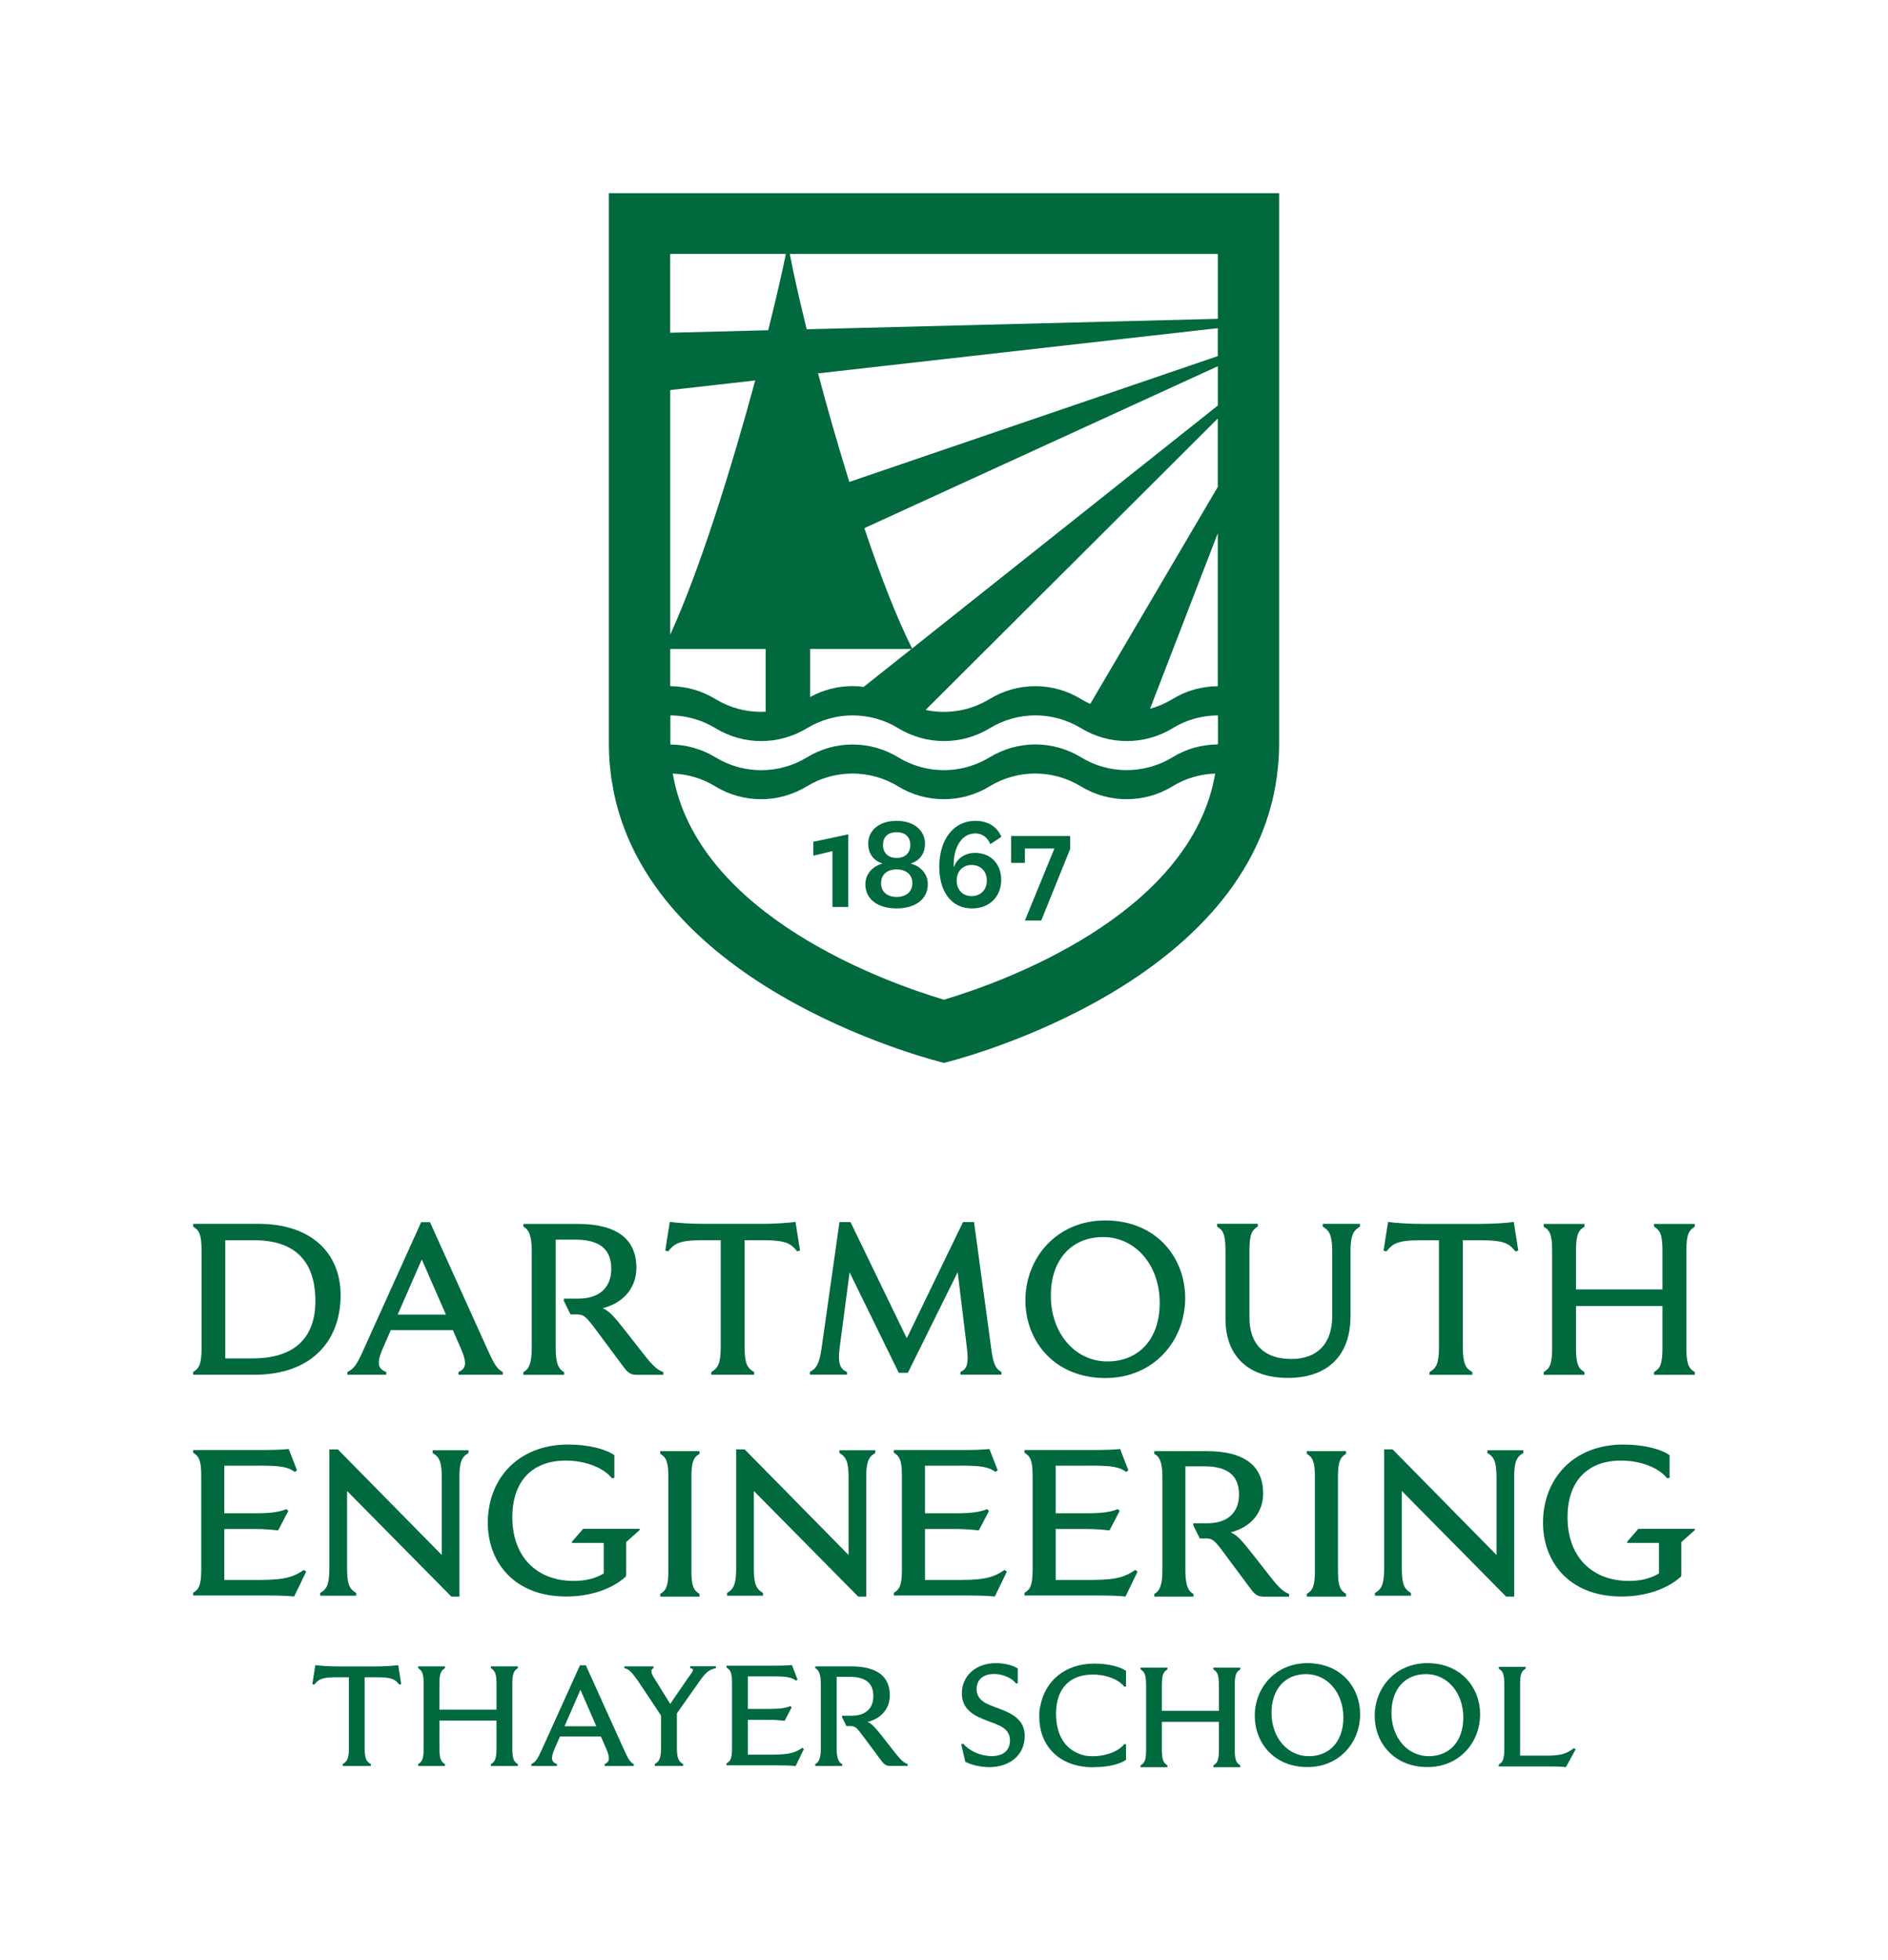 <?xml version="1.0" encoding="utf-8"?>
<!-- Generator: Adobe Illustrator 24.0.1, SVG Export Plug-In . SVG Version: 6.00 Build 0)  -->
<svg version="1.1" id="Layer_1" xmlns="http://www.w3.org/2000/svg" xmlns:xlink="http://www.w3.org/1999/xlink" x="0px" y="0px"
	 viewBox="0 0 293.27 304.46" style="enable-background:new 0 0 293.27 304.46;" xml:space="preserve">
<style type="text/css">
	.st0{fill:#00693E;}
</style>
<g>
	<path class="st0" d="M40.15,190.08H30v0.43c0.9,0.54,1.31,1.17,1.31,3.72v15.14c0,2.55-0.4,3.18-1.31,3.72v0.43h9.51
		c8.84,0,13.4-5.22,13.4-12.36C52.91,194.74,48.49,190.08,40.15,190.08 M39.24,210.98h-4.25v-18.35h4.55c6.1,0,9.45,3.08,9.45,9.44
		C48.99,207.6,45.94,210.98,39.24,210.98 M131.57,213.09c-1.04-0.43-1.47-1.24-1.14-3.82l1.54-11.66l7.64,15.61h1.41l7.74-15.64
		l1.44,11.82c0.3,2.51-0.03,3.25-1.01,3.68v0.43h6.36v-0.43c-0.87-0.47-1.24-1.17-1.57-3.55l-2.68-19.73h-1.71l-8.74,18.05
		l-8.74-18.05h-1.71l-2.78,19.59c-0.34,2.45-0.84,3.18-1.81,3.68v0.43h5.76V213.09z M117.13,213.09c-1.01-0.57-1.47-1.24-1.47-3.89
		v-16.58h2.85c3.65,0,4.35,0.54,5.33,1.74l0.43-0.13l-0.7-4.45c-1.37,0.17-3.18,0.3-5.46,0.3h-8.61c-2.28,0-4.09-0.13-5.46-0.3
		l-0.7,4.45l0.44,0.13c0.97-1.2,1.67-1.74,5.32-1.74h2.85v16.58c0,2.65-0.47,3.32-1.47,3.89v0.43h6.66V213.09z M87.63,213.53H81.3
		v-0.43c0.74-0.37,1.3-1.17,1.3-3.72v-15.14c0-2.54-0.57-3.35-1.3-3.72v-0.43h8.44c6.23,0,9.11,2.48,9.11,6.8
		c0,2.95-1.78,5.39-5.23,6.3c1.01,0.4,1.84,1.37,3.38,3.32l2.88,3.68c1.61,2.08,2.28,2.58,3.15,2.91v0.43h-4.12
		c-0.87,0-1.34-0.27-2.01-1.17l-4.19-5.63c-1.64-2.21-1.98-2.58-3.08-2.58h-1.01l-1.04-2.11v-0.34h2.21c3.38,0,5.16-1.78,5.16-4.62
		c0-3.11-1.88-4.55-5.59-4.55h-3.05v16.85c0,2.55,0.57,3.35,1.31,3.72V213.53z M75.87,209.91l-9.08-20.09h-1.37l-9.08,20.09
		c-0.9,1.98-1.37,2.71-2.38,3.18v0.43H60v-0.43c-1.21-0.47-1.61-1.21-0.54-3.65l1.24-2.85h9.65l1.24,2.85
		c1.07,2.45,0.7,3.18-0.37,3.65v0.43h6.87v-0.43C77.21,212.62,76.78,211.89,75.87,209.91 M61.77,204.18l3.75-8.57l3.75,8.57H61.77z
		 M246.12,190.52c-0.9,0.54-1.31,1.17-1.31,3.72v6.03h13.43v-6.03c0-2.54-0.4-3.18-1.31-3.72v-0.43h6.33v0.43
		c-0.9,0.54-1.31,1.17-1.31,3.72v15.14c0,2.55,0.4,3.18,1.31,3.72v0.43h-6.33v-0.43c0.91-0.54,1.31-1.17,1.31-3.72v-6.53h-13.43
		v6.53c0,2.55,0.4,3.18,1.31,3.72v0.43h-6.33v-0.43c0.9-0.54,1.31-1.17,1.31-3.72v-15.14c0-2.54-0.4-3.18-1.31-3.72v-0.43h6.33
		V190.52z M228.71,213.53h-6.66v-0.43c1.01-0.57,1.47-1.24,1.47-3.89v-16.58h-2.85c-3.65,0-4.35,0.54-5.32,1.74l-0.44-0.13l0.7-4.45
		c1.37,0.17,3.18,0.3,5.46,0.3h8.61c2.28,0,4.09-0.13,5.46-0.3l0.7,4.45l-0.43,0.13c-0.97-1.2-1.67-1.74-5.33-1.74h-2.85v16.58
		c0,2.65,0.47,3.32,1.47,3.89V213.53z M205.46,190.08h5.79v0.43c-0.97,0.57-1.47,1.24-1.47,3.88v10.01c0,6.2-3.62,9.61-9.71,9.61
		c-6.13,0-9.71-3.38-9.71-9.14v-10.65c0-2.54-0.4-3.18-1.31-3.72v-0.43h6.33v0.43c-0.9,0.54-1.3,1.17-1.3,3.72v10.42
		c0,4.12,2.28,6.43,6.5,6.43c4.05,0,6.36-2.38,6.36-6.66V194.4c0-2.65-0.5-3.32-1.47-3.88V190.08z M171.67,189.55
		c-7.5,0-12.39,5.79-12.39,12.42c0,6.3,4.49,12.06,12.43,12.06c7.5,0,12.39-5.79,12.39-12.42
		C184.1,195.31,179.61,189.55,171.67,189.55 M172.01,211.45c-4.96,0-8.78-4.32-8.78-10.21c0-5.63,3.25-9.11,8.14-9.11
		c4.96,0,8.77,4.32,8.77,10.21C180.15,207.97,176.9,211.45,172.01,211.45"/>
	<g>
		<path class="st0" d="M149.41,263.02c0,2.7,2.25,3.6,4.2,4.33c1.59,0.6,3.27,1.1,3.27,2.96c0,1.57-1.06,2.43-2.81,2.43
			c-1.83,0-3.49-0.8-4.48-1.95l-0.27,0.13l0.62,2.7c0.84,0.46,2.3,0.84,3.73,0.84c3.2,0,5.5-1.9,5.5-4.84c0-2.7-2.23-3.6-4.2-4.33
			c-1.59-0.6-3.27-1.11-3.27-2.96c0-1.46,1.04-2.34,2.7-2.34c1.35,0,2.78,0.6,3.42,1.48l0.27-0.04v-2.3
			c-0.77-0.49-2.03-0.82-3.4-0.82C151.6,258.31,149.41,260.26,149.41,263.02"/>
		<path class="st0" d="M170,274.46c2.26,0,4.05-0.51,4.91-1.13v-2.41l-0.27-0.04c-0.8,1.04-2.68,1.88-4.91,1.88
			c-0.42,0-0.81-0.03-1.19-0.09c-3.04-0.71-4.49-3.1-4.5-6.5c0-0.03,0-0.07,0-0.1c0.02-3.82,2.14-5.99,5.69-5.99
			c2.24,0,4.12,0.84,4.91,1.88l0.27-0.04v-2.41c-0.86-0.62-2.66-1.13-4.91-1.13c-4.69,0-7.67,2.8-8.39,6.53
			c-0.11,0.4-0.17,0.82-0.17,1.24c0,0.09,0.01,0.18,0.01,0.28c0,0.09-0.01,0.18-0.01,0.28c0,4.14,2.8,7.77,8.38,7.77l0-0.01
			C169.87,274.45,169.93,274.46,170,274.46"/>
		<path class="st0" d="M181.34,259.29c-0.6,0.35-0.86,0.77-0.86,2.45v3.98h8.86v-3.98c0-1.68-0.27-2.1-0.86-2.45V259h4.18v0.29
			c-0.6,0.35-0.86,0.77-0.86,2.45v9.99c0,1.68,0.26,2.1,0.86,2.45v0.29h-4.18v-0.29c0.6-0.35,0.86-0.77,0.86-2.45v-4.31h-8.86v4.31
			c0,1.68,0.27,2.1,0.86,2.45v0.29h-4.17v-0.29c0.6-0.35,0.86-0.77,0.86-2.45v-9.99c0-1.68-0.27-2.1-0.86-2.45V259h4.17V259.29z"/>
		<path class="st0" d="M203.08,258.31c-4.95,0-8.17,3.82-8.17,8.19c0,4.15,2.96,7.95,8.19,7.95c4.95,0,8.17-3.82,8.17-8.2
			C211.28,262.11,208.32,258.31,203.08,258.31 M203.3,272.76c-3.27,0-5.79-2.85-5.79-6.74c0-3.71,2.14-6.01,5.37-6.01
			c3.27,0,5.79,2.85,5.79,6.74C208.67,270.46,206.53,272.76,203.3,272.76"/>
		<path class="st0" d="M221.71,258.31c-4.95,0-8.17,3.82-8.17,8.19c0,4.15,2.96,7.95,8.2,7.95c4.95,0,8.17-3.82,8.17-8.2
			C229.91,262.11,226.95,258.31,221.71,258.31 M221.93,272.76c-3.27,0-5.79-2.85-5.79-6.74c0-3.71,2.14-6.01,5.37-6.01
			c3.27,0,5.79,2.85,5.79,6.74C227.3,270.46,225.16,272.76,221.93,272.76"/>
		<path class="st0" d="M243.24,274.46l1.5-2.76l-0.22-0.2c-1.15,0.8-1.83,1.17-4.2,1.17h-4.2v-11.05c0-1.68,0.26-2.1,0.86-2.45
			v-0.29h-4.17v0.29c0.6,0.35,0.86,0.77,0.86,2.45v9.99c0,1.68-0.27,2.1-0.86,2.45v0.29h7.16
			C241.47,274.35,242.4,274.37,243.24,274.46"/>
		<path class="st0" d="M57.63,274.28h-4.4v-0.29c0.66-0.38,0.97-0.82,0.97-2.56v-10.93h-1.88c-2.41,0-2.87,0.35-3.51,1.15
			l-0.29-0.09l0.46-2.94c0.91,0.11,2.1,0.2,3.6,0.2h5.68c1.5,0,2.7-0.09,3.6-0.2l0.46,2.94l-0.29,0.09c-0.64-0.8-1.1-1.15-3.51-1.15
			h-1.88v10.93c0,1.75,0.31,2.19,0.97,2.56V274.28z M69.12,259.1c-0.6,0.35-0.86,0.77-0.86,2.45v3.98h8.86v-3.98
			c0-1.68-0.27-2.1-0.86-2.45v-0.29h4.18v0.29c-0.6,0.35-0.86,0.77-0.86,2.45v9.99c0,1.68,0.26,2.1,0.86,2.45v0.29h-4.18v-0.29
			c0.6-0.35,0.86-0.77,0.86-2.45v-4.31h-8.86v4.31c0,1.68,0.27,2.1,0.86,2.45v0.29h-4.17v-0.29c0.6-0.35,0.86-0.77,0.86-2.45v-9.99
			c0-1.68-0.27-2.1-0.86-2.45v-0.29h4.17V259.1z"/>
		<path class="st0" d="M87.69,268.11l2.47-5.66l2.47,5.66H87.69z M96.99,271.89L91,258.64h-0.91l-5.99,13.25
			c-0.6,1.3-0.91,1.79-1.57,2.1v0.29h3.98v-0.29c-0.79-0.31-1.06-0.8-0.35-2.41l0.82-1.88h6.36l0.82,1.88
			c0.71,1.61,0.46,2.1-0.24,2.41v0.29h4.53v-0.29C97.87,273.68,97.58,273.19,96.99,271.89"/>
		<path class="st0" d="M119.92,260.36c2.3,0,3.03,0.15,3.73,0.66l0.24-0.15l-0.88-2.27c-0.82,0.09-1.92,0.11-3.27,0.11h-6.89v0.29
			c0.6,0.35,0.86,0.77,0.86,2.45v9.99c0,1.68-0.26,2.1-0.86,2.45v0.29h7.47c1.5,0,2.43,0.02,3.27,0.11l1.28-2.65l-0.24-0.18
			c-0.95,0.64-1.79,1.06-4.55,1.06h-3.91v-5.41h3.31c0.84,0,1.79,0.07,2.41,0.15l1.08-2.08l-0.2-0.2c-0.68,0.29-1.57,0.44-3.18,0.44
			h-3.42v-5.06H119.92z"/>
		<path class="st0" d="M130.81,274.28h-4.17v-0.29c0.48-0.24,0.86-0.77,0.86-2.45v-9.99c0-1.68-0.38-2.21-0.86-2.45v-0.29h5.57
			c4.11,0,6.01,1.64,6.01,4.48c0,1.95-1.17,3.56-3.45,4.15c0.66,0.27,1.21,0.91,2.23,2.19l1.9,2.43c1.06,1.37,1.5,1.7,2.08,1.92
			v0.29h-2.72c-0.57,0-0.88-0.18-1.33-0.77l-2.76-3.71c-1.08-1.46-1.3-1.7-2.03-1.7h-0.66l-0.68-1.39v-0.22h1.46
			c2.23,0,3.4-1.17,3.4-3.05c0-2.05-1.24-3-3.69-3h-2.01v11.11c0,1.68,0.38,2.21,0.86,2.45V274.28z"/>
		<path class="st0" d="M105.14,264.95v6.47c0,1.74,0.31,2.19,0.97,2.56v0.29h-4.4v-0.29c0.66-0.38,0.97-0.82,0.97-2.56v-6.47"/>
		<path class="st0" d="M105.04,266.14c0,0-2.7-4.36-3.18-5.12c-0.48-0.75-1.06-1.61-0.35-1.92v-0.29h-4.53v0.29
			c0.81,0.14,1.2,0.72,2.1,1.94l4.61,6.91"/>
		<path class="st0" d="M103.44,268.52c0,0,5-7.08,5.34-7.57c1.14-1.63,1.76-1.68,2.42-1.86v-0.29h-3.98v0.29
			c0.8,0.13,0.38,0.48-0.4,1.59l-3.74,5.46"/>
	</g>
	<g>
		<path class="st0" d="M198.69,115.42V30H94.58v85.42c0,1.2,0.05,2.38,0.16,3.53l0,0h0c0.02,0.21,0.04,0.42,0.07,0.63
			c0,0.04,0,0.08,0.01,0.12c0.01,0.07,0.02,0.13,0.02,0.2c0.02,0.2,0.05,0.4,0.07,0.6c0.02,0.16,0.05,0.32,0.07,0.48
			c0.02,0.11,0.03,0.22,0.05,0.33c0.03,0.2,0.07,0.39,0.11,0.59c0.06,0.34,0.11,0.68,0.18,1.01c0,0.01,0,0.01,0,0.02
			c0.01,0.06,0.02,0.11,0.03,0.17l0,0c6.46,31.29,51.28,41.98,51.28,41.98s44.79-10.68,51.28-41.95l0,0c0-0.02,0.01-0.04,0.01-0.06
			c0,0,0-0.01,0-0.01c0.04-0.21,0.08-0.42,0.12-0.63c0.1-0.52,0.19-1.05,0.26-1.58c0.04-0.2,0.06-0.4,0.08-0.6
			c0.02-0.12,0.03-0.23,0.04-0.34c0.03-0.21,0.05-0.42,0.07-0.63c0,0,0-0.01,0-0.01c0.01-0.09,0.02-0.18,0.03-0.27h0l0,0v0
			C198.64,117.82,198.69,116.63,198.69,115.42z M189.16,115.62C189.16,115.62,189.16,115.62,189.16,115.62
			C189.16,115.62,189.16,115.62,189.16,115.62c-2.44,0.01-4.88,0.67-7.04,2c-2.17,1.33-4.65,1.99-7.11,1.99
			c-2.46,0-4.92-0.66-7.09-1.99c-2.17-1.33-4.64-2-7.09-2c-2.46,0-4.92,0.67-7.1,2h-0.01c-1.46,0.89-3.06,1.49-4.69,1.78
			c-0.4,0.07-0.8,0.12-1.2,0.16c-0.79,0.07-1.59,0.07-2.38,0c-0.4-0.03-0.79-0.08-1.18-0.15c-1.65-0.29-3.26-0.88-4.73-1.78
			c-2.18-1.33-4.65-2-7.11-2c-2.46,0-4.92,0.67-7.09,2c-2.17,1.33-4.64,1.99-7.1,1.99c-2.46,0-4.92-0.66-7.09-1.99h-0.01
			c-2.15-1.32-4.58-1.98-7.01-2c0,0,0,0,0,0c0-0.07,0-0.14,0-0.2v-4.31c0.13,0,0.27,0,0.4,0c2.3,0.08,4.58,0.74,6.61,1.98l0.01,0.01
			c2.17,1.32,4.63,1.99,7.09,1.99c2.46,0,4.92-0.67,7.1-1.99c4.35-2.66,9.84-2.66,14.2-0.01v0.01c4.35,2.65,9.84,2.65,14.19,0
			l0.01-0.01c2.17-1.32,4.63-1.99,7.09-1.99c2.47,0,4.93,0.67,7.11,2c4.35,2.65,9.84,2.65,14.2,0v-0.01
			c2.04-1.25,4.34-1.91,6.65-1.98c0.13,0,0.27,0,0.4,0v4.31C189.16,115.48,189.16,115.55,189.16,115.62z M169.35,109.33
			c-0.49-0.22-0.97-0.47-1.44-0.76c-2.17-1.33-4.64-2-7.09-2c-2.46,0-4.92,0.67-7.1,2h-0.01c-1.46,0.89-3.06,1.49-4.69,1.78
			c-0.4,0.07-0.8,0.12-1.2,0.16c-0.79,0.07-1.59,0.07-2.38,0c-0.4-0.03-0.79-0.08-1.18-0.15c-0.16-0.03-0.32-0.07-0.47-0.11
			L189.16,65v10.63L169.35,109.33z M189.16,82.83v23.75c0,0,0,0,0,0c-2.44,0.01-4.88,0.67-7.04,2c-1.1,0.67-2.27,1.17-3.48,1.5
			L189.16,82.83z M189.16,62.99l-47.48,37.73c-2.44-4.85-4.99-11.48-7.42-18.69l54.91-25.15V62.99z M125.85,100.8h15.72l-7.41,5.88
			c-0.58-0.08-1.16-0.12-1.75-0.12c-2.26,0-4.53,0.57-6.57,1.7V100.8z M189.16,55.31l-57.23,19.54c-1.78-5.7-3.43-11.49-4.86-16.86
			l62.09-7.02V55.31z M104.11,98.58v-38l13.2-1.49C113.69,72.46,108.8,88.27,104.11,98.58z M104.11,100.8h14.82v9.74
			c-0.24,0.01-0.47,0.02-0.71,0.02c-2.46,0-4.92-0.66-7.09-1.99h-0.01c-2.15-1.32-4.58-1.98-7.01-2c0,0,0,0,0,0V100.8z
			 M189.16,49.52l-63.85,1.62c-1.16-4.68-2.07-8.74-2.62-11.69h66.48V49.52z M122.07,39.44c-0.6,2.98-1.55,7.09-2.74,11.85
			l-15.23,0.39V39.44H122.07z M146.63,155.27c-8.5-2.53-38.34-12.93-42.13-35.12c0,0,0,0,0,0c0,0,0,0,0,0
			c2.3,0.08,4.58,0.74,6.61,1.98l0.01,0.01c2.17,1.32,4.63,1.99,7.09,1.99c2.46,0,4.92-0.67,7.1-1.99c4.35-2.66,9.84-2.66,14.2-0.01
			v0.01c4.35,2.65,9.84,2.65,14.19,0l0.01-0.01c2.17-1.32,4.63-1.99,7.09-1.99c2.47,0,4.93,0.67,7.11,2c4.35,2.65,9.84,2.65,14.2,0
			v-0.01c2.04-1.25,4.34-1.91,6.65-1.98c0,0,0,0,0,0C184.97,142.33,155.11,152.74,146.63,155.27z"/>
		<polygon class="st0" points="126.34,132.9 129.31,132.19 129.31,140.86 131.77,140.86 131.77,129.58 126.34,130.74 		"/>
		<polygon class="st0" points="157.06,134.02 159.2,134.02 159.2,131.78 163.79,131.78 159.2,142.97 161.74,142.97 166.23,131.86 
			166.23,129.84 157.06,129.84 		"/>
		<path class="st0" d="M141.5,134.14v-0.04c1.37-0.43,2.18-1.53,2.18-3.05c0-2.08-1.71-3.56-4.41-3.56c-2.7,0-4.41,1.47-4.41,3.56
			c0,1.51,0.83,2.61,2.18,3.05v0.04c-1.53,0.41-2.62,1.65-2.62,3.2c0,2.3,1.91,3.75,4.84,3.75c2.94,0,4.86-1.45,4.86-3.75
			C144.14,135.79,143.05,134.55,141.5,134.14z M139.28,129.25c1.23,0,2.12,0.65,2.12,1.99c0,1.32-0.89,2.01-2.12,2.01
			c-1.23,0-2.12-0.69-2.12-2.01C137.15,129.89,138.05,129.25,139.28,129.25z M139.28,139.31c-1.45,0-2.42-0.79-2.42-2.14
			c0-1.36,0.97-2.14,2.42-2.14c1.45,0,2.44,0.79,2.44,2.14C141.72,138.52,140.72,139.31,139.28,139.31z"/>
		<path class="st0" d="M151.5,129.44c1.05,0,1.92,0.61,2.32,1.67l1.73-1.14c-0.67-1.57-2.08-2.48-4.05-2.48
			c-3.43,0-5.6,2.97-5.6,7.14c0,1.69,0.36,3.22,1.13,4.38c0.85,1.28,2.16,2.08,3.97,2.08c2.76,0,4.52-1.89,4.52-4.44
			c0-2.36-1.53-4.19-4.07-4.19c-1.55,0-2.8,0.88-3.25,2.16h-0.06v-0.33C148.15,131.57,149.38,129.44,151.5,129.44z M150.91,134.34
			c1.39,0,2.38,0.94,2.38,2.42c0,1.47-0.99,2.42-2.38,2.42c-1.33,0-2.3-0.94-2.3-2.42C148.6,135.28,149.58,134.34,150.91,134.34z"/>
	</g>
	<g>
		<path class="st0" d="M40.33,227.63c3.36,0,4.42,0.23,5.45,0.97l0.36-0.23l-1.29-3.32c-1.19,0.13-2.81,0.16-4.78,0.16H30v0.42
			c0.87,0.52,1.26,1.13,1.26,3.58v14.59c0,2.45-0.39,3.06-1.26,3.58v0.42h10.91c2.2,0,3.55,0.03,4.78,0.16l1.87-3.87l-0.36-0.26
			c-1.39,0.94-2.61,1.55-6.65,1.55h-5.71v-7.91h4.84c1.23,0,2.61,0.1,3.52,0.23l1.58-3.03l-0.29-0.29c-1,0.42-2.29,0.65-4.65,0.65
			h-5v-7.39H40.33z"/>
		<path class="st0" d="M169.47,227.63c3.36,0,4.42,0.23,5.45,0.97l0.36-0.23l-1.29-3.32c-1.19,0.13-2.81,0.16-4.78,0.16h-10.07v0.42
			c0.87,0.52,1.26,1.13,1.26,3.58v14.59c0,2.45-0.39,3.06-1.26,3.58v0.42h10.91c2.2,0,3.55,0.03,4.78,0.16l1.87-3.87l-0.36-0.26
			c-1.39,0.94-2.61,1.55-6.65,1.55h-5.71v-7.91h4.84c1.23,0,2.61,0.1,3.52,0.23l1.58-3.03l-0.29-0.29c-1,0.42-2.29,0.65-4.65,0.65
			h-5v-7.39H169.47z"/>
		<path class="st0" d="M149.17,227.63c3.36,0,4.42,0.23,5.45,0.97l0.36-0.23l-1.29-3.32c-1.19,0.13-2.81,0.16-4.78,0.16h-10.07v0.42
			c0.87,0.52,1.26,1.13,1.26,3.58v14.59c0,2.45-0.39,3.06-1.26,3.58v0.42h10.91c2.2,0,3.55,0.03,4.78,0.16l1.87-3.87l-0.36-0.26
			c-1.39,0.94-2.61,1.55-6.65,1.55h-5.71v-7.91h4.84c1.23,0,2.61,0.1,3.52,0.23l1.58-3.03l-0.29-0.29c-1,0.42-2.29,0.65-4.65,0.65
			h-5v-7.39H149.17z"/>
		<path class="st0" d="M71.36,229.41c0-2.55,0.48-3.19,1.42-3.74v-0.42H67.2v0.42c0.94,0.55,1.42,1.19,1.42,3.74v12.1l-16.14-16.4
			h-1.32v18.56c0,2.55-0.48,3.19-1.42,3.74v0.42h5.59v-0.42c-0.94-0.55-1.42-1.19-1.42-3.74v-12.1l16.2,16.4h1.26V229.41z"/>
		<path class="st0" d="M134.55,229.41c0-2.55,0.48-3.19,1.42-3.74v-0.42h-5.58v0.42c0.94,0.55,1.42,1.19,1.42,3.74v12.1l-16.14-16.4
			h-1.32v18.56c0,2.55-0.48,3.19-1.42,3.74v0.42h5.59v-0.42c-0.94-0.55-1.42-1.19-1.42-3.74v-12.1l16.2,16.4h1.26V229.41z"/>
		<path class="st0" d="M235.2,229.41c0-2.55,0.48-3.19,1.42-3.74v-0.42h-5.58v0.42c0.94,0.55,1.42,1.19,1.42,3.74v12.1l-16.14-16.4
			h-1.32v18.56c0,2.55-0.48,3.19-1.42,3.74v0.42h5.59v-0.42c-0.94-0.55-1.42-1.19-1.42-3.74v-12.1l16.2,16.4h1.26V229.41z"/>
		<path class="st0" d="M97.2,244.87l0.06-0.16v-5.2l2.1-1.87v-0.19h-8.78l-1.74,2v0.19h4.94v4.74c-1.23,0.74-2.74,1.16-4.65,1.16
			c-5.87,0-9.55-3.87-9.55-9.88c0-5.62,3.1-8.81,8.3-8.81c3.26,0,6,1.23,7.16,2.74l0.39-0.06v-3.52c-1.26-0.9-3.87-1.65-7.17-1.65
			c-7.91,0-12.49,5.45-12.49,12.14c0,6.04,4.03,11.46,12.17,11.46C91.61,247.97,95.03,246.84,97.2,244.87"/>
		<path class="st0" d="M261.11,244.87l0.06-0.16v-5.2l2.1-1.87v-0.19h-8.78l-1.74,2v0.19h4.94v4.74c-1.23,0.74-2.74,1.16-4.65,1.16
			c-5.87,0-9.55-3.87-9.55-9.88c0-5.62,3.1-8.81,8.3-8.81c3.26,0,6,1.23,7.16,2.74l0.39-0.06v-3.52c-1.26-0.9-3.87-1.65-7.17-1.65
			c-7.91,0-12.49,5.45-12.49,12.14c0,6.04,4.03,11.46,12.17,11.46C255.52,247.97,258.94,246.84,261.11,244.87"/>
		<path class="st0" d="M108.66,247.55c-0.87-0.52-1.26-1.13-1.26-3.58v-14.59c0-2.45,0.39-3.07,1.26-3.58v-0.42h-6.1v0.42
			c0.87,0.52,1.26,1.13,1.26,3.58v14.59c0,2.45-0.39,3.07-1.26,3.58v0.42h6.1V247.55z"/>
		<path class="st0" d="M209.09,247.55c-0.87-0.52-1.26-1.13-1.26-3.58v-14.59c0-2.45,0.39-3.07,1.26-3.58v-0.42h-6.1v0.42
			c0.87,0.52,1.26,1.13,1.26,3.58v14.59c0,2.45-0.39,3.07-1.26,3.58v0.42h6.1V247.55z"/>
		<path class="st0" d="M185.4,247.97h-6.1v-0.42c0.71-0.36,1.26-1.13,1.26-3.58v-14.59c0-2.45-0.55-3.23-1.26-3.58v-0.42h8.13
			c6,0,8.78,2.39,8.78,6.55c0,2.84-1.71,5.2-5.04,6.07c0.97,0.39,1.78,1.32,3.26,3.2l2.78,3.55c1.55,2,2.2,2.49,3.03,2.81v0.42
			h-3.97c-0.84,0-1.29-0.26-1.94-1.13l-4.03-5.42c-1.58-2.13-1.9-2.49-2.97-2.49h-0.97l-1-2.03v-0.32h2.13
			c3.26,0,4.97-1.71,4.97-4.46c0-3-1.81-4.39-5.39-4.39h-2.94v16.24c0,2.45,0.55,3.23,1.26,3.58V247.97z"/>
	</g>
</g>
</svg>
